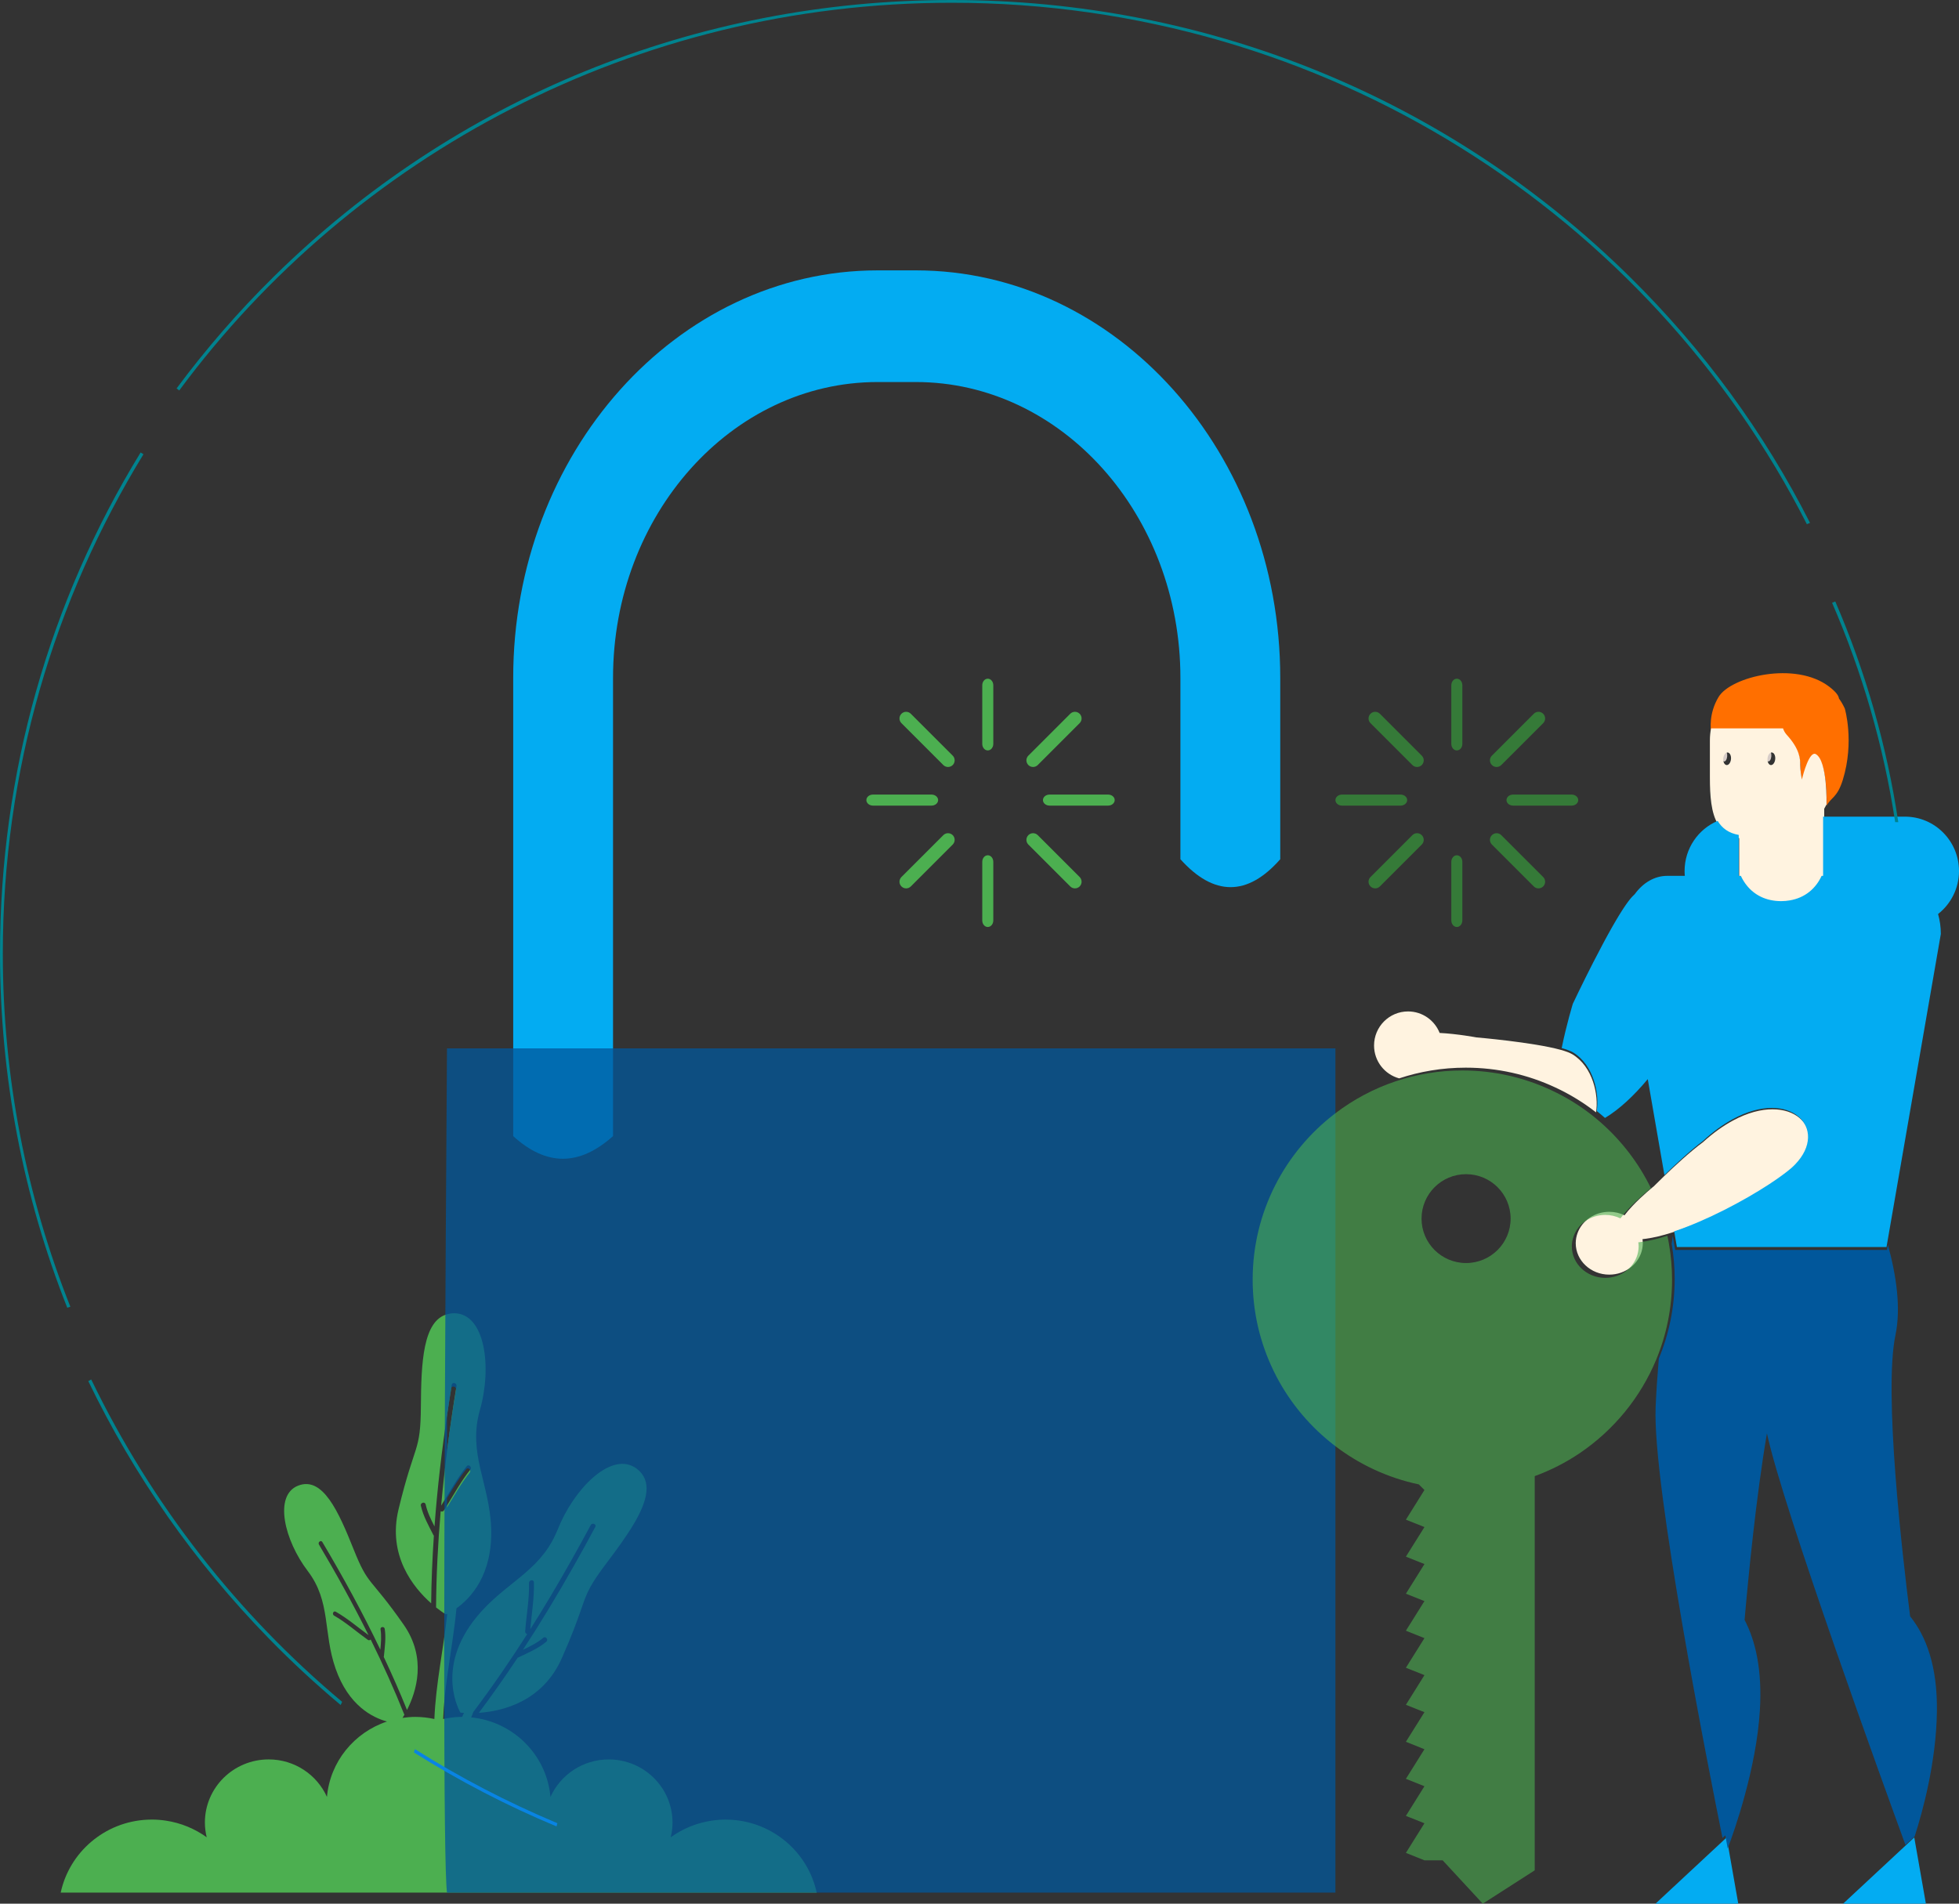 <?xml version="1.0" encoding="UTF-8"?>
<svg width="355px" height="345px" viewBox="0 0 355 345" version="1.1" xmlns="http://www.w3.org/2000/svg" xmlns:xlink="http://www.w3.org/1999/xlink">
    <rect x="0" y="0" width="355" height="345" fill="#333333" stroke="none"/>
    <!-- Generator: Sketch 64 (93537) - https://sketch.com -->
    <title>Artwork</title>
    <desc>Created with Sketch.</desc>
    <g id="Forms" stroke="none" stroke-width="1" fill="none" fill-rule="evenodd">
        <g id="Login" transform="translate(-903, -399)">
            <g id="Right-Side" transform="translate(835, 216)">
                <g id="Artwork" transform="translate(68, 183)">
                    <path d="M148,343 L102.333,343 L56.666,343 L11,343 C12.564,335.698 18.935,330.154 26.69,329.78 C26.968,329.766 27.246,329.759 27.53,329.759 C28.387,329.759 29.222,329.829 30.042,329.951 C32.785,330.359 35.308,331.419 37.458,332.966 C37.25,332.11 37.129,331.215 37.129,330.295 C37.129,323.979 42.305,318.857 48.689,318.857 C53.402,318.857 57.446,321.65 59.249,325.651 C59.809,319.259 64.197,313.963 70.129,311.988 C67.52,311.281 63.147,309.105 60.806,302.378 C58.523,295.825 60.004,290.274 55.769,284.714 C51.531,279.151 49.561,270.999 54.022,269.244 C58.483,267.489 61.35,273.935 64.081,280.778 C66.815,287.623 66.912,285.518 73.144,294.426 C77.393,300.502 75.432,306.617 73.755,309.893 C72.445,306.644 71.029,303.439 69.537,300.271 C69.549,300.24 69.562,300.212 69.568,300.174 C69.726,298.515 69.974,296.858 69.72,295.196 C69.645,294.708 68.883,294.787 68.958,295.277 C69.148,296.511 69.047,297.736 68.921,298.964 C65.731,292.302 62.187,285.807 58.412,279.458 C58.159,279.035 57.549,279.497 57.8,279.918 C60.988,285.279 64.004,290.748 66.785,296.332 C64.817,294.899 62.971,293.3 60.846,292.09 C60.417,291.845 60.114,292.552 60.54,292.794 C62.73,294.04 64.609,295.731 66.659,297.187 C66.848,297.323 67.051,297.257 67.174,297.122 C69.378,301.593 71.433,306.136 73.281,310.768 C73.159,310.978 73.047,311.162 72.94,311.332 C73.694,311.225 74.458,311.152 75.242,311.152 C76.436,311.152 77.597,311.288 78.715,311.533 C78.977,305.151 80.361,298.85 81.049,292.466 C80.894,292.539 80.805,292.574 80.805,292.574 C80.805,292.574 80.07,292.147 79.021,291.309 C79.06,285.49 79.362,279.68 79.855,273.884 C80.045,273.979 80.293,273.963 80.443,273.736 C80.663,273.399 80.869,273.054 81.081,272.711 C82.411,270.558 83.624,268.327 85.219,266.351 C85.577,265.907 84.948,265.269 84.587,265.719 C83.25,267.375 82.174,269.199 81.081,271.014 C80.707,271.633 80.332,272.251 79.944,272.861 C80.254,269.381 80.638,265.908 81.081,262.441 C81.56,258.685 82.11,254.936 82.725,251.201 C82.818,250.637 81.957,250.396 81.862,250.964 C81.585,252.645 81.331,254.331 81.079,256.017 C80.059,262.859 79.247,269.735 78.739,276.633 C78.08,275.353 77.449,274.066 77.133,272.645 C77.004,272.081 76.144,272.32 76.27,272.882 C76.698,274.796 77.675,276.488 78.551,278.222 C78.572,278.261 78.6,278.286 78.623,278.313 C78.353,282.392 78.174,286.477 78.133,290.566 C74.92,287.724 70.194,281.923 72.226,273.512 C75.208,261.176 76.208,263.418 76.27,254.821 C76.323,246.901 76.654,239.313 81.078,238.166 C81.456,238.068 81.852,238 82.293,238 C87.884,238 89.204,247.692 86.967,255.541 C84.729,263.391 88.695,268.786 89.003,276.875 C89.326,285.438 85.248,289.675 82.723,291.468 C82.336,295.523 81.635,299.546 81.079,303.573 C80.713,306.22 80.413,308.868 80.304,311.528 C80.56,311.472 80.819,311.426 81.079,311.382 C81.947,311.236 82.834,311.152 83.746,311.151 C83.861,310.913 83.975,310.674 84.072,310.433 C83.668,310.407 83.437,310.378 83.437,310.378 C83.437,310.378 78.606,302.415 86.469,292.917 C91.416,286.941 97.518,284.977 100.652,278.125 C100.784,277.834 100.92,277.551 101.042,277.242 C103.923,269.939 110.447,263.299 114.887,265.846 C115.062,265.946 115.236,266.057 115.405,266.186 C116.807,267.266 117.293,268.68 117.142,270.325 C116.817,273.881 113.505,278.517 109.967,283.206 C108.462,285.197 107.58,286.51 106.956,287.657 C105.429,290.459 105.456,292.264 101.819,300.497 C98.321,308.41 91.05,310.125 86.776,310.417 C89.225,307.147 91.564,303.798 93.826,300.398 C93.865,300.391 93.9,300.389 93.94,300.371 C95.687,299.532 97.491,298.786 98.994,297.529 C99.435,297.16 98.897,296.446 98.456,296.814 C97.341,297.747 96.057,298.384 94.759,298.996 C98.028,294.006 101.103,288.89 104.038,283.694 C105.342,281.387 106.626,279.068 107.872,276.729 C108.145,276.222 107.316,275.89 107.046,276.393 C105.89,278.562 104.701,280.711 103.494,282.852 C101.128,287.05 98.674,291.198 96.097,295.269 C96.341,292.435 96.826,289.623 96.75,286.768 C96.735,286.192 95.85,286.312 95.864,286.884 C95.941,289.829 95.386,292.731 95.168,295.658 C95.147,295.929 95.338,296.094 95.545,296.137 C92.461,300.961 89.22,305.682 85.773,310.258 C85.66,310.589 85.523,310.914 85.379,311.235 C93.027,311.993 99.086,318.06 99.752,325.655 C101.555,321.655 105.599,318.861 110.312,318.861 C116.694,318.861 121.87,323.983 121.87,330.298 C121.87,331.219 121.75,332.113 121.543,332.969 C123.692,331.423 126.215,330.363 128.959,329.955 C129.78,329.831 130.615,329.762 131.47,329.762 C131.754,329.762 132.033,329.77 132.311,329.784 C140.057,330.158 146.426,335.693 147.996,342.987 C147.997,342.989 148,342.994 148,343 L148,343 Z" id="color_1" fill="#4CAF50"></path>
                    <g id="Group-2" transform="translate(249, 122)">
                        <polygon id="color_7" fill="#03ACF2" points="97.893 211 97.669 211.208 95.975 212.784 85 223 100 223"></polygon>
                        <polygon id="color_7_0" fill="#03ACF2" points="63.892 211 63.367 211.489 51 223 66 223 64.325 213.463"></polygon>
                        <path d="M84.951,19.31 C83.936,22.616 82.754,22.534 82.023,24 C82.023,24 82.223,16.208 80.091,14.995 C78.919,14.327 77.77,18.628 77.574,19.405 C77.555,19.481 77.542,19.536 77.542,19.536 C77.542,19.536 77.532,19.481 77.518,19.405 C77.451,19.026 77.25,17.828 77.25,16.945 C77.25,15.886 77.195,14.117 74.801,11.535 C74.486,11.195 74.271,10.802 74.124,10.376 L61.061,10.375 L61.058,10.375 C61.058,10.375 60.566,7.388 62.443,4.296 C64.679,0.614 76.348,-2.239 82.47,2.44 C83.764,3.429 84.197,4.113 84.244,4.582 C84.618,5.096 84.975,5.693 85.306,6.413 C85.307,6.414 87.082,12.38 84.951,19.31 L84.951,19.31 Z" id="color_7_1" fill="#FF6F00"></path>
                        <path d="M63.422,15.998 C63.696,16.035 63.949,15.615 63.993,15.066 C64.038,14.515 63.849,14.039 63.577,14.002 C63.303,13.965 63.049,14.383 63.006,14.932 C62.963,15.486 63.151,15.961 63.422,15.998 L63.422,15.998 Z" id="color_6" fill="#D7CCC8"></path>
                        <path d="M71.423,15.998 C71.696,16.035 71.949,15.615 71.993,15.066 C72.038,14.515 71.849,14.039 71.577,14.002 C71.303,13.965 71.049,14.383 71.006,14.932 C70.964,15.486 71.152,15.961 71.423,15.998 L71.423,15.998 Z" id="color_6_2" fill="#D7CCC8"></path>
                        <path d="M101.995,188.249 C101.856,197.414 99.421,206.291 97.96,210.823 L96.293,212.345 C92.743,202.631 74.066,151.251 71.195,137.758 C69.228,149.28 67.82,163.8 67.144,171.576 C69.108,175.322 70.36,180.574 69.914,187.967 C69.279,198.524 65.313,209.74 64.084,213 L63.658,210.621 L63.141,211.093 C60.581,198.421 50.431,147.119 51.025,133.002 C51.143,130.211 51.347,127.227 51.602,124.211 C51.602,124.209 51.603,124.208 51.604,124.206 C53.451,119.764 54.476,114.891 54.476,109.787 C54.476,107.623 54.295,105.499 53.93,103.424 C53.998,102.929 54.061,102.456 54.123,102 L54.569,104.524 L92.944,104.525 L93.11,103.59 C94.629,109.088 95.52,115.027 94.484,119.964 C92.327,130.26 95.7,159.554 97.145,170.932 C100.029,174.5 102.12,179.938 101.995,188.249 L101.995,188.249 Z" id="color_6_3" fill="#01579B"></path>
                        <path d="M40.224,79.589 C37.956,77.82 35.474,76.294 32.821,75.068 C32.818,75.067 32.815,75.066 32.812,75.064 C27.902,72.775 22.415,71.491 16.626,71.491 C14.489,71.491 12.392,71.662 10.347,72.003 C10.345,72.003 10.342,72.005 10.342,72.005 C10.327,72.005 10.313,72.007 10.299,72.012 C10.295,72.013 10.291,72.012 10.287,72.014 C8.322,72.335 6.408,72.818 4.554,73.43 C4.553,73.43 4.551,73.432 4.55,73.432 C1.93,72.721 1.42108547e-14,70.327 1.42108547e-14,67.477 C1.42108547e-14,64.066 2.759,61.301 6.161,61.301 C8.76,61.301 10.979,62.917 11.885,65.198 C15.142,65.365 18.554,66.009 18.554,66.009 C18.554,66.009 28.815,66.878 33.821,68.263 C34.729,68.514 35.467,68.784 35.937,69.067 C39.678,71.327 40.731,76.482 40.228,79.593 C40.227,79.591 40.226,79.59 40.224,79.589 L40.224,79.589 Z M81.995,23.797 C81.866,24.06 81.725,24.315 81.576,24.567 L81.576,26.606 L81.576,37.263 L81.304,37.263 C80.278,39.478 78.326,41.222 75.458,41.684 C74.972,41.762 74.467,41.814 73.928,41.814 C71.097,41.814 69.002,40.675 67.632,38.991 C67.202,38.461 66.838,37.882 66.551,37.263 L66.165,37.263 L66.165,29.896 C64.325,29.578 63.106,28.684 62.315,27.369 C61.082,25.322 60.858,22.278 60.858,18.87 L60.858,12.154 C60.858,11.417 60.934,10.698 61.07,10 L74.11,10 C74.256,10.431 74.472,10.831 74.786,11.173 C77.176,13.788 77.231,15.578 77.231,16.652 C77.231,17.546 77.431,18.759 77.498,19.143 C77.513,19.22 77.522,19.275 77.522,19.275 C77.522,19.275 77.535,19.22 77.554,19.143 C77.751,18.356 78.896,14.001 80.066,14.677 C82.194,15.907 81.995,23.797 81.995,23.797 L81.995,23.797 Z M71.303,15.436 C71.242,16.066 71.507,16.609 71.89,16.65 C72.276,16.692 72.633,16.214 72.695,15.588 C72.758,14.96 72.492,14.417 72.108,14.375 C71.722,14.335 71.364,14.81 71.303,15.436 Z M63.286,15.436 C63.225,16.066 63.492,16.609 63.874,16.65 C64.261,16.692 64.617,16.214 64.68,15.588 C64.743,14.96 64.476,14.417 64.092,14.375 C63.705,14.335 63.347,14.81 63.286,15.436 Z M65.051,81.069 C63.316,82.004 61.491,83.281 59.615,84.987 C57.291,86.696 54.43,89.354 52.592,91.127 C51.81,91.88 51.219,92.47 50.927,92.761 C50.8,92.889 50.723,92.966 50.723,92.966 C50.723,92.966 48.652,94.614 46.834,96.542 C46.312,97.097 45.811,97.673 45.386,98.242 C44.556,97.844 43.618,97.615 42.623,97.615 C39.965,97.615 37.711,99.215 36.886,101.441 C36.669,102.027 36.546,102.653 36.546,103.307 C36.546,106.451 39.267,109 42.623,109 C45.607,109 48.086,106.982 48.597,104.323 C48.661,103.992 48.7,103.654 48.7,103.307 C48.7,103.057 48.676,102.813 48.643,102.571 C48.836,102.552 49.04,102.525 49.24,102.498 C50.651,102.311 52.239,101.926 53.929,101.39 C54.077,101.344 54.225,101.296 54.374,101.247 C54.408,101.236 54.439,101.225 54.474,101.214 C60.249,99.304 67.048,95.784 71.782,92.729 C73.356,91.713 74.706,90.747 75.707,89.912 C75.982,89.676 76.235,89.437 76.471,89.196 C82.759,82.786 75.618,75.369 65.051,81.069 L65.051,81.069 Z" id="color_5" fill="#FFF3E0"></path>
                        <path d="M102.207,43.643 C102.525,44.773 102.708,45.987 102.708,47.258 L93.026,103.059 L92.862,104 L54.881,104 L54.44,101.459 L54.387,101.155 C54.421,101.144 54.452,101.134 54.486,101.122 C60.215,99.199 66.959,95.655 71.655,92.579 C73.216,91.556 74.555,90.584 75.549,89.742 C75.821,89.505 76.072,89.264 76.306,89.022 C82.543,82.567 75.46,75.1 64.978,80.837 C63.257,81.779 61.446,83.064 59.586,84.783 C57.28,86.504 54.443,89.18 52.62,90.964 L49.6,73.567 C47.085,76.582 44.436,79.059 41.851,80.604 C41.363,80.172 40.864,79.761 40.355,79.349 C40.854,76.217 39.81,71.027 36.099,68.751 C35.632,68.466 34.901,68.195 34,67.942 C34.892,63.579 36.021,59.913 36.021,59.913 C36.021,59.913 37.645,56.465 39.709,52.428 C39.709,52.428 39.709,52.428 39.709,52.427 C40.264,51.344 40.85,50.217 41.446,49.104 C41.461,49.073 41.478,49.043 41.494,49.013 C41.6,48.813 41.707,48.615 41.813,48.418 C41.864,48.323 41.916,48.228 41.967,48.134 C42.057,47.968 42.147,47.804 42.237,47.639 C42.304,47.516 42.372,47.393 42.439,47.271 C42.52,47.124 42.6,46.981 42.68,46.837 C42.756,46.701 42.831,46.566 42.906,46.433 C42.983,46.297 43.058,46.163 43.133,46.031 C43.213,45.892 43.291,45.754 43.37,45.616 C43.441,45.492 43.512,45.369 43.583,45.248 C43.665,45.107 43.747,44.966 43.829,44.827 C43.895,44.715 43.96,44.604 44.026,44.494 C44.111,44.352 44.195,44.212 44.279,44.075 C44.342,43.972 44.403,43.87 44.465,43.768 C44.55,43.631 44.633,43.497 44.716,43.366 C44.776,43.272 44.835,43.177 44.893,43.086 C44.976,42.956 45.057,42.832 45.139,42.707 C45.196,42.62 45.253,42.531 45.308,42.447 C45.389,42.327 45.467,42.214 45.545,42.1 C45.598,42.022 45.652,41.942 45.704,41.868 C45.786,41.754 45.863,41.648 45.941,41.541 C45.988,41.477 46.036,41.41 46.081,41.35 C46.165,41.237 46.248,41.135 46.328,41.033 C46.364,40.989 46.402,40.939 46.436,40.897 C46.55,40.758 46.661,40.629 46.767,40.516 C46.924,40.347 47.085,40.19 47.248,40.039 C48.724,38.006 50.81,36.729 53.131,36.729 L56.314,36.729 C56.289,36.442 56.271,36.153 56.271,35.86 C56.271,31.77 58.744,28.262 62.266,26.768 C63.052,28.092 64.261,28.992 66.085,29.312 L66.085,36.729 L66.469,36.73 C66.753,37.353 67.114,37.936 67.541,38.47 C68.9,40.166 70.977,41.313 73.786,41.313 C74.321,41.313 74.822,41.26 75.304,41.181 C78.148,40.716 80.086,38.96 81.103,36.73 L81.373,36.73 L81.373,26 L96.204,26 C101.615,26 106,30.415 106,35.862 C105.998,39.029 104.51,41.84 102.207,43.643 L102.207,43.643 Z" id="color_4" fill="#03ACF2"></path>
                    </g>
                    <g id="Group-3" transform="translate(157, 123)">
                        <path d="M115.056,15.648 L122.647,8.057 C123.118,7.587 123.118,6.825 122.647,6.354 C122.177,5.882 121.416,5.882 120.945,6.354 L113.353,13.945 C112.882,14.415 112.882,15.177 113.353,15.648 C113.824,16.117 114.586,16.117 115.056,15.648 Z" id="color_3_4" fill="#357A38"></path>
                        <path d="M98.944,28.353 L91.354,35.942 C90.882,36.415 90.882,37.177 91.354,37.647 C91.824,38.118 92.586,38.118 93.056,37.647 L100.648,30.055 C101.117,29.585 101.117,28.822 100.648,28.352 C100.177,27.883 99.413,27.883 98.944,28.353 Z" id="color_3_5" fill="#357A38"></path>
                        <path d="M120.945,37.647 C121.415,38.118 122.177,38.118 122.647,37.647 C123.118,37.177 123.118,36.415 122.647,35.942 L115.056,28.353 C114.586,27.882 113.824,27.882 113.353,28.353 C112.882,28.823 112.882,29.585 113.353,30.055 L120.945,37.647 Z" id="color_3_6" fill="#357A38"></path>
                        <path d="M98.944,15.648 C99.413,16.117 100.176,16.117 100.648,15.648 C101.117,15.177 101.117,14.415 100.648,13.945 L93.056,6.354 C92.586,5.882 91.824,5.882 91.354,6.354 C90.882,6.825 90.882,7.586 91.354,8.057 L98.944,15.648 Z" id="color_3_7" fill="#357A38"></path>
                        <path d="M116,21.999 C116,22.552 116.533,23 117.191,23 L127.809,23 C128.466,23 129,22.552 129,21.999 C129,21.448 128.467,21 127.809,21 L117.192,21 C116.533,21 116,21.448 116,21.999 Z" id="color_3_8" fill="#357A38"></path>
                        <path d="M86.192,23 L96.808,23 C97.465,23 98,22.552 98,21.999 C98,21.448 97.466,21 96.808,21 L86.192,21 C85.534,21 85,21.448 85,21.999 C85,22.552 85.534,23 86.192,23 Z" id="color_3_9" fill="#357A38"></path>
                        <path d="M107,45 C107.552,45 108,44.467 108,43.809 L108,33.191 C108,32.532 107.552,32 107,32 C106.448,32 106,32.531 106,33.191 L106,43.809 C106.001,44.467 106.448,45 107,45 Z" id="color_3_10" fill="#357A38"></path>
                        <path d="M107,13 C107.551,13 108,12.469 108,11.812 L108,1.191 C108,0.534 107.552,0 107,0 C106.448,0 106,0.533 106,1.191 L106,11.81 C106.001,12.468 106.448,13 107,13 Z" id="color_3_11" fill="#357A38"></path>
                        <path d="M31.056,15.648 L38.647,8.057 C39.118,7.587 39.118,6.825 38.647,6.354 C38.177,5.882 37.416,5.882 36.945,6.354 L29.353,13.945 C28.882,14.415 28.882,15.177 29.353,15.648 C29.824,16.117 30.587,16.117 31.056,15.648 Z" id="color_3_12" fill="#4CAF50"></path>
                        <path d="M13.944,28.353 L6.354,35.942 C5.882,36.415 5.882,37.177 6.354,37.647 C6.824,38.118 7.586,38.118 8.056,37.647 L15.648,30.055 C16.117,29.585 16.117,28.822 15.648,28.352 C15.176,27.883 14.413,27.883 13.944,28.353 Z" id="color_3_13" fill="#4CAF50"></path>
                        <path d="M31.056,28.352 C30.586,27.883 29.824,27.883 29.353,28.352 C28.882,28.822 28.882,29.585 29.353,30.055 L36.945,37.648 C37.415,38.117 38.177,38.117 38.647,37.648 C39.118,37.177 39.118,36.415 38.647,35.942 L31.056,28.352 Z" id="color_3_14" fill="#4CAF50"></path>
                        <path d="M8.056,6.354 C7.586,5.882 6.824,5.882 6.354,6.354 C5.882,6.825 5.882,7.586 6.354,8.057 L13.944,15.648 C14.413,16.117 15.176,16.117 15.648,15.648 C16.117,15.177 16.117,14.415 15.648,13.945 L8.056,6.354 Z" id="color_3_15" fill="#4CAF50"></path>
                        <path d="M43.809,21 L33.191,21 C32.534,21 32,21.448 32,21.999 C32,22.552 32.533,23 33.191,23 L43.809,23 C44.466,23 45,22.552 45,21.999 C45,21.448 44.466,21 43.809,21 Z" id="color_3_16" fill="#4CAF50"></path>
                        <path d="M13,21.999 C13,21.448 12.466,21 11.808,21 L1.192,21 C0.534,21 0,21.448 0,21.999 C0,22.552 0.533,23 1.192,23 L11.808,23 C12.466,23 13,22.552 13,21.999 Z" id="color_3_17" fill="#4CAF50"></path>
                        <path d="M22,32 C21.448,32 21,32.531 21,33.191 L21,43.809 C21,44.467 21.448,45 22,45 C22.552,45 23,44.467 23,43.809 L23,33.191 C22.999,32.532 22.552,32 22,32 Z" id="color_3_18" fill="#4CAF50"></path>
                        <path d="M22,0 C21.448,0 21,0.533 21,1.192 L21,11.812 C21,12.469 21.448,13 22,13 C22.552,13 23,12.469 23,11.812 L23,1.191 C22.999,0.533 22.552,0 22,0 Z" id="color_3_19" fill="#4CAF50"></path>
                    </g>
                    <g id="Group" transform="translate(80, 49)">
                        <path d="M133.908,106.717 L133.908,73.854 C133.908,44.289 112.404,20.236 85.972,20.236 L79.028,20.236 C52.596,20.236 31.091,44.289 31.091,73.854 L31.091,156.898 C28.03,159.633 25,161 22,161 C19,161 16,159.633 13,156.898 L13,73.854 C13,33.131 42.62,0 79.028,0 L85.972,0 C122.381,0 152,33.131 152,73.854 L152,106.717 C149.031,110.09 146.031,111.777 143,111.777 C139.969,111.777 136.939,110.09 133.908,106.717 Z" id="color_3_20" fill="#03ACF2"></path>
                        <path d="M5.118,217.885 C3.531,219.848 2.324,222.064 1,224.203 L1,222.516 C2.088,220.713 3.159,218.901 4.49,217.257 C4.849,216.811 5.476,217.444 5.118,217.885 L5.118,217.885 Z M1.779,202.602 C1.504,204.272 1.25,205.946 1,207.621 L1,214.001 C1.478,210.271 2.024,206.548 2.636,202.838 C2.729,202.277 1.873,202.038 1.779,202.602 Z M161.998,152.631 L161.998,141 L30.592,141 L12.5,141 L1,141 C0.333,237.667 0.333,288.667 1,294 L162,294 L161.998,152.631 Z" id="color_2" fill="#01579B" opacity="0.747"></path>
                    </g>
                    <g id="Group">
                        <path d="M332.578,109 C332.392,109.087 332.199,109.167 332,109.24 C337.455,121.83 341.337,135.154 343.434,149 L344,149 C341.936,135.195 338.097,121.783 332.578,109 L332.578,109 Z" id="color_1_27" fill="#00838F"></path>
                        <path d="M16.531,250 C16.361,250.109 16.183,250.207 16,250.301 C24.22,267.335 35.183,283.064 48.673,296.895 C52.854,301.182 57.216,305.217 61.735,309 C61.82,308.806 61.913,308.617 62,308.423 C43.068,292.571 27.483,272.664 16.531,250 L16.531,250 Z" id="color_1_28" fill="#00838F"></path>
                        <path d="M101,330.417 C91.973,326.634 83.345,322.14 75.198,317 C75.132,317.196 75.066,317.392 75,317.588 C83.232,322.774 91.875,327.258 100.852,331 L101,330.417 Z" id="color_1_29" fill="#0984E3"></path>
                        <path d="M172.458,0.498 C240.213,0.498 298.994,39.026 327.431,95 C327.613,94.912 327.804,94.835 328,94.763 C319.729,78.446 308.747,63.375 295.272,50.102 C262.467,17.793 218.852,0 172.459,0 C126.066,0 82.451,17.793 49.647,50.102 C43.181,56.47 37.296,63.259 32,70.394 C32.168,70.51 32.328,70.632 32.48,70.761 C63.999,28.207 115.001,0.498 172.458,0.498 Z" id="color_1_30" fill="#00838F"></path>
                        <path d="M12.188,237 C4.193,216.829 0,195.131 0,172.788 C0,140.247 8.882,109.072 25.482,82 C25.648,82.115 25.82,82.221 26,82.321 C9.836,108.695 0.509,139.674 0.509,172.788 C0.509,195.387 4.855,216.992 12.751,236.818 C12.557,236.871 12.369,236.932 12.188,237 Z" id="color_1_31" fill="#00838F"></path>
                    </g>
                    <path d="M303,231.92 C303,237.034 301.981,241.916 300.145,246.366 C300.144,246.368 300.143,246.369 300.143,246.371 C297.278,253.284 292.437,259.17 286.306,263.328 C283.784,265.039 281.03,266.448 278.115,267.515 L278.115,270.032 L278.115,276.746 L278.115,283.451 L278.115,283.461 L278.115,290.165 L278.115,296.879 L278.115,303.583 L278.115,310.298 L278.115,317.012 L278.115,323.716 L278.115,330.431 L278.115,337.145 L278.115,338.957 L268.699,345 L261.432,337.144 L258.131,337.143 L254.771,335.795 L258.131,330.429 L254.771,329.091 L258.131,323.715 L254.771,322.376 L258.131,317.011 L254.771,315.662 L258.131,310.297 L254.771,308.958 L258.131,303.582 L254.771,302.244 L258.131,296.878 L254.771,295.53 L258.131,290.164 L254.771,288.825 L258.131,283.46 L258.131,283.45 L254.771,282.111 L258.131,276.746 L254.771,275.407 L258.131,270.032 L257.112,269.015 C251.496,267.835 246.342,265.408 241.94,262.05 C237.564,258.71 233.935,254.446 231.351,249.545 C230.966,248.813 230.606,248.067 230.269,247.308 C228.172,242.604 227,237.399 227,231.92 C227,219.64 232.862,208.724 241.941,201.795 C245.237,199.278 248.953,197.283 252.972,195.945 C252.973,195.944 252.975,195.944 252.977,195.943 C254.823,195.329 256.729,194.846 258.686,194.524 C258.69,194.522 258.694,194.524 258.698,194.522 C258.712,194.517 258.727,194.514 258.741,194.514 C258.742,194.514 258.744,194.513 258.746,194.513 C260.784,194.171 262.871,194 265,194 C270.767,194 276.232,195.286 281.121,197.58 C281.124,197.581 281.127,197.582 281.13,197.584 C283.773,198.812 286.245,200.342 288.505,202.114 C288.506,202.115 288.506,202.115 288.508,202.116 C289.018,202.525 289.519,202.935 290.01,203.365 C290.012,203.367 290.015,203.369 290.018,203.372 C293.809,206.692 296.935,210.746 299.163,215.313 C299.036,215.441 298.96,215.518 298.96,215.518 C298.96,215.518 296.897,217.169 295.087,219.101 C294.566,219.657 294.068,220.234 293.644,220.804 C292.818,220.406 291.884,220.176 290.892,220.176 C288.245,220.176 286,221.78 285.178,224.011 C284.963,224.598 284.839,225.225 284.839,225.88 C284.839,229.03 287.55,231.584 290.892,231.584 C293.865,231.584 296.333,229.562 296.843,226.897 C296.907,226.566 296.945,226.227 296.945,225.88 C296.945,225.629 296.921,225.384 296.888,225.142 C297.081,225.124 297.284,225.097 297.483,225.069 C298.889,224.882 300.47,224.496 302.153,223.959 C302.274,224.482 302.374,225.005 302.455,225.527 C302.456,225.532 302.456,225.538 302.457,225.545 C302.819,227.624 303,229.752 303,231.92 L303,231.92 Z M273.746,220.847 C273.746,216.397 270.134,212.794 265.675,212.794 C261.216,212.794 257.605,216.397 257.605,220.847 C257.605,225.297 261.216,228.9 265.675,228.9 C270.134,228.9 273.746,225.297 273.746,220.847 Z" id="color_3" fill="#4CAF50" opacity="0.601"></path>
                </g>
            </g>
        </g>
    </g>
</svg>